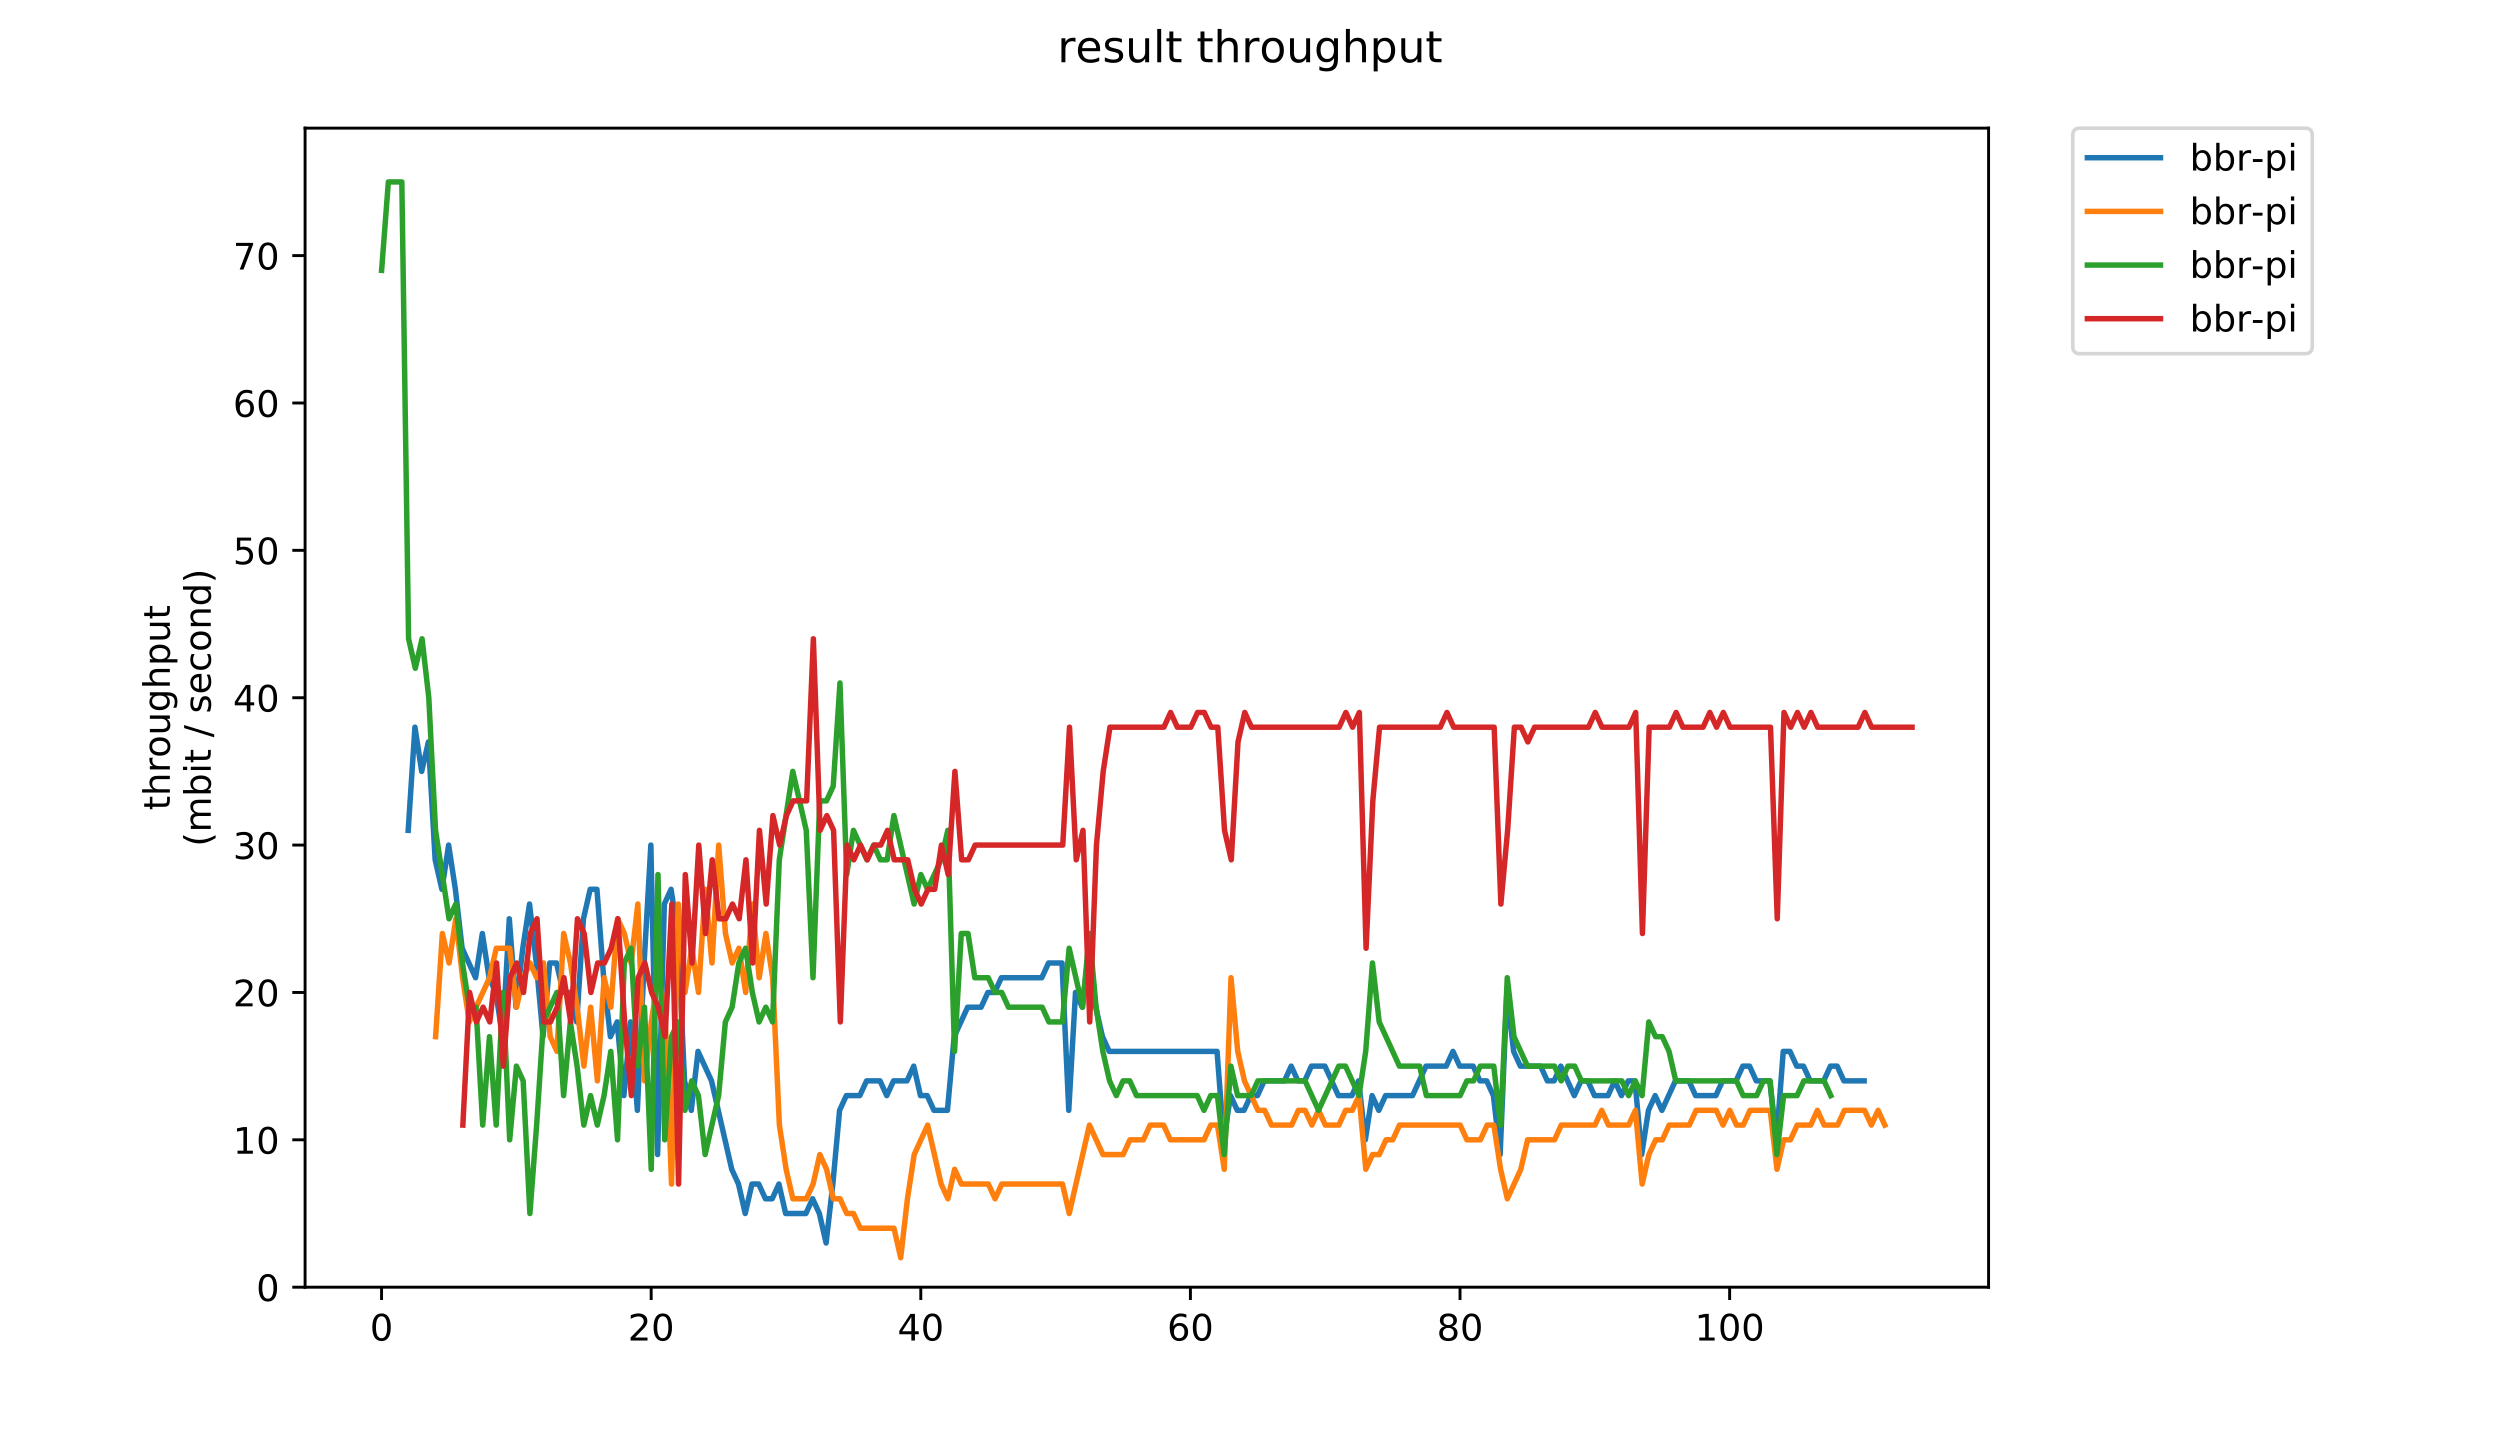 <?xml version="1.0" encoding="utf-8" standalone="no"?>
<!DOCTYPE svg PUBLIC "-//W3C//DTD SVG 1.1//EN"
  "http://www.w3.org/Graphics/SVG/1.1/DTD/svg11.dtd">
<!-- Created with matplotlib (https://matplotlib.org/) -->
<svg height="396pt" version="1.1" viewBox="0 0 684 396" width="684pt" xmlns="http://www.w3.org/2000/svg" xmlns:xlink="http://www.w3.org/1999/xlink">
 <defs>
  <style type="text/css">
*{stroke-linecap:butt;stroke-linejoin:round;}
  </style>
 </defs>
 <g id="figure_1">
  <g id="patch_1">
   <path d="M 0 396 
L 684 396 
L 684 0 
L 0 0 
z
" style="fill:#ffffff;"/>
  </g>
  <g id="axes_1">
   <g id="patch_2">
    <path d="M 83.472 352.174 
L 544.074 352.174 
L 544.074 35.062 
L 83.472 35.062 
z
" style="fill:#ffffff;"/>
   </g>
   <g id="matplotlib.axis_1">
    <g id="xtick_1">
     <g id="line2d_1">
      <defs>
       <path d="M 0 0 
L 0 3.5 
" id="mf665cafd4b" style="stroke:#000000;stroke-width:0.8;"/>
      </defs>
      <g>
       <use style="stroke:#000000;stroke-width:0.8;" x="104.394" xlink:href="#mf665cafd4b" y="352.174"/>
      </g>
     </g>
     <g id="text_1">
      <!-- 0 -->
      <defs>
       <path d="M 31.781 66.406 
Q 24.172 66.406 20.328 58.906 
Q 16.5 51.422 16.5 36.375 
Q 16.5 21.391 20.328 13.891 
Q 24.172 6.391 31.781 6.391 
Q 39.453 6.391 43.281 13.891 
Q 47.125 21.391 47.125 36.375 
Q 47.125 51.422 43.281 58.906 
Q 39.453 66.406 31.781 66.406 
z
M 31.781 74.219 
Q 44.047 74.219 50.516 64.516 
Q 56.984 54.828 56.984 36.375 
Q 56.984 17.969 50.516 8.266 
Q 44.047 -1.422 31.781 -1.422 
Q 19.531 -1.422 13.062 8.266 
Q 6.594 17.969 6.594 36.375 
Q 6.594 54.828 13.062 64.516 
Q 19.531 74.219 31.781 74.219 
z
" id="DejaVuSans-48"/>
      </defs>
      <g transform="translate(101.213 366.773)scale(0.1 -0.1)">
       <use xlink:href="#DejaVuSans-48"/>
      </g>
     </g>
    </g>
    <g id="xtick_2">
     <g id="line2d_2">
      <g>
       <use style="stroke:#000000;stroke-width:0.8;" x="178.161" xlink:href="#mf665cafd4b" y="352.174"/>
      </g>
     </g>
     <g id="text_2">
      <!-- 20 -->
      <defs>
       <path d="M 19.188 8.297 
L 53.609 8.297 
L 53.609 0 
L 7.328 0 
L 7.328 8.297 
Q 12.938 14.109 22.625 23.891 
Q 32.328 33.688 34.812 36.531 
Q 39.547 41.844 41.422 45.531 
Q 43.312 49.219 43.312 52.781 
Q 43.312 58.594 39.234 62.25 
Q 35.156 65.922 28.609 65.922 
Q 23.969 65.922 18.812 64.312 
Q 13.672 62.703 7.812 59.422 
L 7.812 69.391 
Q 13.766 71.781 18.938 73 
Q 24.125 74.219 28.422 74.219 
Q 39.75 74.219 46.484 68.547 
Q 53.219 62.891 53.219 53.422 
Q 53.219 48.922 51.531 44.891 
Q 49.859 40.875 45.406 35.406 
Q 44.188 33.984 37.641 27.219 
Q 31.109 20.453 19.188 8.297 
z
" id="DejaVuSans-50"/>
      </defs>
      <g transform="translate(171.799 366.773)scale(0.1 -0.1)">
       <use xlink:href="#DejaVuSans-50"/>
       <use x="63.623" xlink:href="#DejaVuSans-48"/>
      </g>
     </g>
    </g>
    <g id="xtick_3">
     <g id="line2d_3">
      <g>
       <use style="stroke:#000000;stroke-width:0.8;" x="251.929" xlink:href="#mf665cafd4b" y="352.174"/>
      </g>
     </g>
     <g id="text_3">
      <!-- 40 -->
      <defs>
       <path d="M 37.797 64.312 
L 12.891 25.391 
L 37.797 25.391 
z
M 35.203 72.906 
L 47.609 72.906 
L 47.609 25.391 
L 58.016 25.391 
L 58.016 17.188 
L 47.609 17.188 
L 47.609 0 
L 37.797 0 
L 37.797 17.188 
L 4.891 17.188 
L 4.891 26.703 
z
" id="DejaVuSans-52"/>
      </defs>
      <g transform="translate(245.566 366.773)scale(0.1 -0.1)">
       <use xlink:href="#DejaVuSans-52"/>
       <use x="63.623" xlink:href="#DejaVuSans-48"/>
      </g>
     </g>
    </g>
    <g id="xtick_4">
     <g id="line2d_4">
      <g>
       <use style="stroke:#000000;stroke-width:0.8;" x="325.696" xlink:href="#mf665cafd4b" y="352.174"/>
      </g>
     </g>
     <g id="text_4">
      <!-- 60 -->
      <defs>
       <path d="M 33.016 40.375 
Q 26.375 40.375 22.484 35.828 
Q 18.609 31.297 18.609 23.391 
Q 18.609 15.531 22.484 10.953 
Q 26.375 6.391 33.016 6.391 
Q 39.656 6.391 43.531 10.953 
Q 47.406 15.531 47.406 23.391 
Q 47.406 31.297 43.531 35.828 
Q 39.656 40.375 33.016 40.375 
z
M 52.594 71.297 
L 52.594 62.312 
Q 48.875 64.062 45.094 64.984 
Q 41.312 65.922 37.594 65.922 
Q 27.828 65.922 22.672 59.328 
Q 17.531 52.734 16.797 39.406 
Q 19.672 43.656 24.016 45.922 
Q 28.375 48.188 33.594 48.188 
Q 44.578 48.188 50.953 41.516 
Q 57.328 34.859 57.328 23.391 
Q 57.328 12.156 50.688 5.359 
Q 44.047 -1.422 33.016 -1.422 
Q 20.359 -1.422 13.672 8.266 
Q 6.984 17.969 6.984 36.375 
Q 6.984 53.656 15.188 63.938 
Q 23.391 74.219 37.203 74.219 
Q 40.922 74.219 44.703 73.484 
Q 48.484 72.75 52.594 71.297 
z
" id="DejaVuSans-54"/>
      </defs>
      <g transform="translate(319.333 366.773)scale(0.1 -0.1)">
       <use xlink:href="#DejaVuSans-54"/>
       <use x="63.623" xlink:href="#DejaVuSans-48"/>
      </g>
     </g>
    </g>
    <g id="xtick_5">
     <g id="line2d_5">
      <g>
       <use style="stroke:#000000;stroke-width:0.8;" x="399.463" xlink:href="#mf665cafd4b" y="352.174"/>
      </g>
     </g>
     <g id="text_5">
      <!-- 80 -->
      <defs>
       <path d="M 31.781 34.625 
Q 24.75 34.625 20.719 30.859 
Q 16.703 27.094 16.703 20.516 
Q 16.703 13.922 20.719 10.156 
Q 24.75 6.391 31.781 6.391 
Q 38.812 6.391 42.859 10.172 
Q 46.922 13.969 46.922 20.516 
Q 46.922 27.094 42.891 30.859 
Q 38.875 34.625 31.781 34.625 
z
M 21.922 38.812 
Q 15.578 40.375 12.031 44.719 
Q 8.5 49.078 8.5 55.328 
Q 8.5 64.062 14.719 69.141 
Q 20.953 74.219 31.781 74.219 
Q 42.672 74.219 48.875 69.141 
Q 55.078 64.062 55.078 55.328 
Q 55.078 49.078 51.531 44.719 
Q 48 40.375 41.703 38.812 
Q 48.828 37.156 52.797 32.312 
Q 56.781 27.484 56.781 20.516 
Q 56.781 9.906 50.312 4.234 
Q 43.844 -1.422 31.781 -1.422 
Q 19.734 -1.422 13.25 4.234 
Q 6.781 9.906 6.781 20.516 
Q 6.781 27.484 10.781 32.312 
Q 14.797 37.156 21.922 38.812 
z
M 18.312 54.391 
Q 18.312 48.734 21.844 45.562 
Q 25.391 42.391 31.781 42.391 
Q 38.141 42.391 41.719 45.562 
Q 45.312 48.734 45.312 54.391 
Q 45.312 60.062 41.719 63.234 
Q 38.141 66.406 31.781 66.406 
Q 25.391 66.406 21.844 63.234 
Q 18.312 60.062 18.312 54.391 
z
" id="DejaVuSans-56"/>
      </defs>
      <g transform="translate(393.1 366.773)scale(0.1 -0.1)">
       <use xlink:href="#DejaVuSans-56"/>
       <use x="63.623" xlink:href="#DejaVuSans-48"/>
      </g>
     </g>
    </g>
    <g id="xtick_6">
     <g id="line2d_6">
      <g>
       <use style="stroke:#000000;stroke-width:0.8;" x="473.23" xlink:href="#mf665cafd4b" y="352.174"/>
      </g>
     </g>
     <g id="text_6">
      <!-- 100 -->
      <defs>
       <path d="M 12.406 8.297 
L 28.516 8.297 
L 28.516 63.922 
L 10.984 60.406 
L 10.984 69.391 
L 28.422 72.906 
L 38.281 72.906 
L 38.281 8.297 
L 54.391 8.297 
L 54.391 0 
L 12.406 0 
z
" id="DejaVuSans-49"/>
      </defs>
      <g transform="translate(463.686 366.773)scale(0.1 -0.1)">
       <use xlink:href="#DejaVuSans-49"/>
       <use x="63.623" xlink:href="#DejaVuSans-48"/>
       <use x="127.246" xlink:href="#DejaVuSans-48"/>
      </g>
     </g>
    </g>
   </g>
   <g id="matplotlib.axis_2">
    <g id="ytick_1">
     <g id="line2d_7">
      <defs>
       <path d="M 0 0 
L -3.5 0 
" id="m6e20f1d5a4" style="stroke:#000000;stroke-width:0.8;"/>
      </defs>
      <g>
       <use style="stroke:#000000;stroke-width:0.8;" x="83.472" xlink:href="#m6e20f1d5a4" y="352.174"/>
      </g>
     </g>
     <g id="text_7">
      <!-- 0 -->
      <g transform="translate(70.11 355.973)scale(0.1 -0.1)">
       <use xlink:href="#DejaVuSans-48"/>
      </g>
     </g>
    </g>
    <g id="ytick_2">
     <g id="line2d_8">
      <g>
       <use style="stroke:#000000;stroke-width:0.8;" x="83.472" xlink:href="#m6e20f1d5a4" y="311.855"/>
      </g>
     </g>
     <g id="text_8">
      <!-- 10 -->
      <g transform="translate(63.747 315.654)scale(0.1 -0.1)">
       <use xlink:href="#DejaVuSans-49"/>
       <use x="63.623" xlink:href="#DejaVuSans-48"/>
      </g>
     </g>
    </g>
    <g id="ytick_3">
     <g id="line2d_9">
      <g>
       <use style="stroke:#000000;stroke-width:0.8;" x="83.472" xlink:href="#m6e20f1d5a4" y="271.535"/>
      </g>
     </g>
     <g id="text_9">
      <!-- 20 -->
      <g transform="translate(63.747 275.335)scale(0.1 -0.1)">
       <use xlink:href="#DejaVuSans-50"/>
       <use x="63.623" xlink:href="#DejaVuSans-48"/>
      </g>
     </g>
    </g>
    <g id="ytick_4">
     <g id="line2d_10">
      <g>
       <use style="stroke:#000000;stroke-width:0.8;" x="83.472" xlink:href="#m6e20f1d5a4" y="231.216"/>
      </g>
     </g>
     <g id="text_10">
      <!-- 30 -->
      <defs>
       <path d="M 40.578 39.312 
Q 47.656 37.797 51.625 33 
Q 55.609 28.219 55.609 21.188 
Q 55.609 10.406 48.188 4.484 
Q 40.766 -1.422 27.094 -1.422 
Q 22.516 -1.422 17.656 -0.516 
Q 12.797 0.391 7.625 2.203 
L 7.625 11.719 
Q 11.719 9.328 16.594 8.109 
Q 21.484 6.891 26.812 6.891 
Q 36.078 6.891 40.938 10.547 
Q 45.797 14.203 45.797 21.188 
Q 45.797 27.641 41.281 31.266 
Q 36.766 34.906 28.719 34.906 
L 20.219 34.906 
L 20.219 43.016 
L 29.109 43.016 
Q 36.375 43.016 40.234 45.922 
Q 44.094 48.828 44.094 54.297 
Q 44.094 59.906 40.109 62.906 
Q 36.141 65.922 28.719 65.922 
Q 24.656 65.922 20.016 65.031 
Q 15.375 64.156 9.812 62.312 
L 9.812 71.094 
Q 15.438 72.656 20.344 73.438 
Q 25.25 74.219 29.594 74.219 
Q 40.828 74.219 47.359 69.109 
Q 53.906 64.016 53.906 55.328 
Q 53.906 49.266 50.438 45.094 
Q 46.969 40.922 40.578 39.312 
z
" id="DejaVuSans-51"/>
      </defs>
      <g transform="translate(63.747 235.015)scale(0.1 -0.1)">
       <use xlink:href="#DejaVuSans-51"/>
       <use x="63.623" xlink:href="#DejaVuSans-48"/>
      </g>
     </g>
    </g>
    <g id="ytick_5">
     <g id="line2d_11">
      <g>
       <use style="stroke:#000000;stroke-width:0.8;" x="83.472" xlink:href="#m6e20f1d5a4" y="190.897"/>
      </g>
     </g>
     <g id="text_11">
      <!-- 40 -->
      <g transform="translate(63.747 194.696)scale(0.1 -0.1)">
       <use xlink:href="#DejaVuSans-52"/>
       <use x="63.623" xlink:href="#DejaVuSans-48"/>
      </g>
     </g>
    </g>
    <g id="ytick_6">
     <g id="line2d_12">
      <g>
       <use style="stroke:#000000;stroke-width:0.8;" x="83.472" xlink:href="#m6e20f1d5a4" y="150.577"/>
      </g>
     </g>
     <g id="text_12">
      <!-- 50 -->
      <defs>
       <path d="M 10.797 72.906 
L 49.516 72.906 
L 49.516 64.594 
L 19.828 64.594 
L 19.828 46.734 
Q 21.969 47.469 24.109 47.828 
Q 26.266 48.188 28.422 48.188 
Q 40.625 48.188 47.75 41.5 
Q 54.891 34.812 54.891 23.391 
Q 54.891 11.625 47.562 5.094 
Q 40.234 -1.422 26.906 -1.422 
Q 22.312 -1.422 17.547 -0.641 
Q 12.797 0.141 7.719 1.703 
L 7.719 11.625 
Q 12.109 9.234 16.797 8.062 
Q 21.484 6.891 26.703 6.891 
Q 35.156 6.891 40.078 11.328 
Q 45.016 15.766 45.016 23.391 
Q 45.016 31 40.078 35.438 
Q 35.156 39.891 26.703 39.891 
Q 22.75 39.891 18.812 39.016 
Q 14.891 38.141 10.797 36.281 
z
" id="DejaVuSans-53"/>
      </defs>
      <g transform="translate(63.747 154.377)scale(0.1 -0.1)">
       <use xlink:href="#DejaVuSans-53"/>
       <use x="63.623" xlink:href="#DejaVuSans-48"/>
      </g>
     </g>
    </g>
    <g id="ytick_7">
     <g id="line2d_13">
      <g>
       <use style="stroke:#000000;stroke-width:0.8;" x="83.472" xlink:href="#m6e20f1d5a4" y="110.258"/>
      </g>
     </g>
     <g id="text_13">
      <!-- 60 -->
      <g transform="translate(63.747 114.057)scale(0.1 -0.1)">
       <use xlink:href="#DejaVuSans-54"/>
       <use x="63.623" xlink:href="#DejaVuSans-48"/>
      </g>
     </g>
    </g>
    <g id="ytick_8">
     <g id="line2d_14">
      <g>
       <use style="stroke:#000000;stroke-width:0.8;" x="83.472" xlink:href="#m6e20f1d5a4" y="69.939"/>
      </g>
     </g>
     <g id="text_14">
      <!-- 70 -->
      <defs>
       <path d="M 8.203 72.906 
L 55.078 72.906 
L 55.078 68.703 
L 28.609 0 
L 18.312 0 
L 43.219 64.594 
L 8.203 64.594 
z
" id="DejaVuSans-55"/>
      </defs>
      <g transform="translate(63.747 73.738)scale(0.1 -0.1)">
       <use xlink:href="#DejaVuSans-55"/>
       <use x="63.623" xlink:href="#DejaVuSans-48"/>
      </g>
     </g>
    </g>
    <g id="text_15">
     <!-- throughput -->
     <defs>
      <path d="M 18.312 70.219 
L 18.312 54.688 
L 36.812 54.688 
L 36.812 47.703 
L 18.312 47.703 
L 18.312 18.016 
Q 18.312 11.328 20.141 9.422 
Q 21.969 7.516 27.594 7.516 
L 36.812 7.516 
L 36.812 0 
L 27.594 0 
Q 17.188 0 13.234 3.875 
Q 9.281 7.766 9.281 18.016 
L 9.281 47.703 
L 2.688 47.703 
L 2.688 54.688 
L 9.281 54.688 
L 9.281 70.219 
z
" id="DejaVuSans-116"/>
      <path d="M 54.891 33.016 
L 54.891 0 
L 45.906 0 
L 45.906 32.719 
Q 45.906 40.484 42.875 44.328 
Q 39.844 48.188 33.797 48.188 
Q 26.516 48.188 22.312 43.547 
Q 18.109 38.922 18.109 30.906 
L 18.109 0 
L 9.078 0 
L 9.078 75.984 
L 18.109 75.984 
L 18.109 46.188 
Q 21.344 51.125 25.703 53.562 
Q 30.078 56 35.797 56 
Q 45.219 56 50.047 50.172 
Q 54.891 44.344 54.891 33.016 
z
" id="DejaVuSans-104"/>
      <path d="M 41.109 46.297 
Q 39.594 47.172 37.812 47.578 
Q 36.031 48 33.891 48 
Q 26.266 48 22.188 43.047 
Q 18.109 38.094 18.109 28.812 
L 18.109 0 
L 9.078 0 
L 9.078 54.688 
L 18.109 54.688 
L 18.109 46.188 
Q 20.953 51.172 25.484 53.578 
Q 30.031 56 36.531 56 
Q 37.453 56 38.578 55.875 
Q 39.703 55.766 41.062 55.516 
z
" id="DejaVuSans-114"/>
      <path d="M 30.609 48.391 
Q 23.391 48.391 19.188 42.75 
Q 14.984 37.109 14.984 27.297 
Q 14.984 17.484 19.156 11.844 
Q 23.344 6.203 30.609 6.203 
Q 37.797 6.203 41.984 11.859 
Q 46.188 17.531 46.188 27.297 
Q 46.188 37.016 41.984 42.703 
Q 37.797 48.391 30.609 48.391 
z
M 30.609 56 
Q 42.328 56 49.016 48.375 
Q 55.719 40.766 55.719 27.297 
Q 55.719 13.875 49.016 6.219 
Q 42.328 -1.422 30.609 -1.422 
Q 18.844 -1.422 12.172 6.219 
Q 5.516 13.875 5.516 27.297 
Q 5.516 40.766 12.172 48.375 
Q 18.844 56 30.609 56 
z
" id="DejaVuSans-111"/>
      <path d="M 8.5 21.578 
L 8.5 54.688 
L 17.484 54.688 
L 17.484 21.922 
Q 17.484 14.156 20.5 10.266 
Q 23.531 6.391 29.594 6.391 
Q 36.859 6.391 41.078 11.031 
Q 45.312 15.672 45.312 23.688 
L 45.312 54.688 
L 54.297 54.688 
L 54.297 0 
L 45.312 0 
L 45.312 8.406 
Q 42.047 3.422 37.719 1 
Q 33.406 -1.422 27.688 -1.422 
Q 18.266 -1.422 13.375 4.438 
Q 8.5 10.297 8.5 21.578 
z
M 31.109 56 
z
" id="DejaVuSans-117"/>
      <path d="M 45.406 27.984 
Q 45.406 37.75 41.375 43.109 
Q 37.359 48.484 30.078 48.484 
Q 22.859 48.484 18.828 43.109 
Q 14.797 37.75 14.797 27.984 
Q 14.797 18.266 18.828 12.891 
Q 22.859 7.516 30.078 7.516 
Q 37.359 7.516 41.375 12.891 
Q 45.406 18.266 45.406 27.984 
z
M 54.391 6.781 
Q 54.391 -7.172 48.188 -13.984 
Q 42 -20.797 29.203 -20.797 
Q 24.469 -20.797 20.266 -20.094 
Q 16.062 -19.391 12.109 -17.922 
L 12.109 -9.188 
Q 16.062 -11.328 19.922 -12.344 
Q 23.781 -13.375 27.781 -13.375 
Q 36.625 -13.375 41.016 -8.766 
Q 45.406 -4.156 45.406 5.172 
L 45.406 9.625 
Q 42.625 4.781 38.281 2.391 
Q 33.938 0 27.875 0 
Q 17.828 0 11.672 7.656 
Q 5.516 15.328 5.516 27.984 
Q 5.516 40.672 11.672 48.328 
Q 17.828 56 27.875 56 
Q 33.938 56 38.281 53.609 
Q 42.625 51.219 45.406 46.391 
L 45.406 54.688 
L 54.391 54.688 
z
" id="DejaVuSans-103"/>
      <path d="M 18.109 8.203 
L 18.109 -20.797 
L 9.078 -20.797 
L 9.078 54.688 
L 18.109 54.688 
L 18.109 46.391 
Q 20.953 51.266 25.266 53.625 
Q 29.594 56 35.594 56 
Q 45.562 56 51.781 48.094 
Q 58.016 40.188 58.016 27.297 
Q 58.016 14.406 51.781 6.484 
Q 45.562 -1.422 35.594 -1.422 
Q 29.594 -1.422 25.266 0.953 
Q 20.953 3.328 18.109 8.203 
z
M 48.688 27.297 
Q 48.688 37.203 44.609 42.844 
Q 40.531 48.484 33.406 48.484 
Q 26.266 48.484 22.188 42.844 
Q 18.109 37.203 18.109 27.297 
Q 18.109 17.391 22.188 11.75 
Q 26.266 6.109 33.406 6.109 
Q 40.531 6.109 44.609 11.75 
Q 48.688 17.391 48.688 27.297 
z
" id="DejaVuSans-112"/>
     </defs>
     <g transform="translate(46.47 221.675)rotate(-90)scale(0.1 -0.1)">
      <use xlink:href="#DejaVuSans-116"/>
      <use x="39.209" xlink:href="#DejaVuSans-104"/>
      <use x="102.588" xlink:href="#DejaVuSans-114"/>
      <use x="143.67" xlink:href="#DejaVuSans-111"/>
      <use x="204.852" xlink:href="#DejaVuSans-117"/>
      <use x="268.23" xlink:href="#DejaVuSans-103"/>
      <use x="331.707" xlink:href="#DejaVuSans-104"/>
      <use x="395.086" xlink:href="#DejaVuSans-112"/>
      <use x="458.562" xlink:href="#DejaVuSans-117"/>
      <use x="521.941" xlink:href="#DejaVuSans-116"/>
     </g>
     <!-- (mbit / second) -->
     <defs>
      <path d="M 31 75.875 
Q 24.469 64.656 21.281 53.656 
Q 18.109 42.672 18.109 31.391 
Q 18.109 20.125 21.312 9.062 
Q 24.516 -2 31 -13.188 
L 23.188 -13.188 
Q 15.875 -1.703 12.234 9.375 
Q 8.594 20.453 8.594 31.391 
Q 8.594 42.281 12.203 53.312 
Q 15.828 64.359 23.188 75.875 
z
" id="DejaVuSans-40"/>
      <path d="M 52 44.188 
Q 55.375 50.25 60.062 53.125 
Q 64.75 56 71.094 56 
Q 79.641 56 84.281 50.016 
Q 88.922 44.047 88.922 33.016 
L 88.922 0 
L 79.891 0 
L 79.891 32.719 
Q 79.891 40.578 77.094 44.375 
Q 74.312 48.188 68.609 48.188 
Q 61.625 48.188 57.562 43.547 
Q 53.516 38.922 53.516 30.906 
L 53.516 0 
L 44.484 0 
L 44.484 32.719 
Q 44.484 40.625 41.703 44.406 
Q 38.922 48.188 33.109 48.188 
Q 26.219 48.188 22.156 43.531 
Q 18.109 38.875 18.109 30.906 
L 18.109 0 
L 9.078 0 
L 9.078 54.688 
L 18.109 54.688 
L 18.109 46.188 
Q 21.188 51.219 25.484 53.609 
Q 29.781 56 35.688 56 
Q 41.656 56 45.828 52.969 
Q 50 49.953 52 44.188 
z
" id="DejaVuSans-109"/>
      <path d="M 48.688 27.297 
Q 48.688 37.203 44.609 42.844 
Q 40.531 48.484 33.406 48.484 
Q 26.266 48.484 22.188 42.844 
Q 18.109 37.203 18.109 27.297 
Q 18.109 17.391 22.188 11.75 
Q 26.266 6.109 33.406 6.109 
Q 40.531 6.109 44.609 11.75 
Q 48.688 17.391 48.688 27.297 
z
M 18.109 46.391 
Q 20.953 51.266 25.266 53.625 
Q 29.594 56 35.594 56 
Q 45.562 56 51.781 48.094 
Q 58.016 40.188 58.016 27.297 
Q 58.016 14.406 51.781 6.484 
Q 45.562 -1.422 35.594 -1.422 
Q 29.594 -1.422 25.266 0.953 
Q 20.953 3.328 18.109 8.203 
L 18.109 0 
L 9.078 0 
L 9.078 75.984 
L 18.109 75.984 
z
" id="DejaVuSans-98"/>
      <path d="M 9.422 54.688 
L 18.406 54.688 
L 18.406 0 
L 9.422 0 
z
M 9.422 75.984 
L 18.406 75.984 
L 18.406 64.594 
L 9.422 64.594 
z
" id="DejaVuSans-105"/>
      <path id="DejaVuSans-32"/>
      <path d="M 25.391 72.906 
L 33.688 72.906 
L 8.297 -9.281 
L 0 -9.281 
z
" id="DejaVuSans-47"/>
      <path d="M 44.281 53.078 
L 44.281 44.578 
Q 40.484 46.531 36.375 47.5 
Q 32.281 48.484 27.875 48.484 
Q 21.188 48.484 17.844 46.438 
Q 14.5 44.391 14.5 40.281 
Q 14.5 37.156 16.891 35.375 
Q 19.281 33.594 26.516 31.984 
L 29.594 31.297 
Q 39.156 29.25 43.188 25.516 
Q 47.219 21.781 47.219 15.094 
Q 47.219 7.469 41.188 3.016 
Q 35.156 -1.422 24.609 -1.422 
Q 20.219 -1.422 15.453 -0.562 
Q 10.688 0.297 5.422 2 
L 5.422 11.281 
Q 10.406 8.688 15.234 7.391 
Q 20.062 6.109 24.812 6.109 
Q 31.156 6.109 34.562 8.281 
Q 37.984 10.453 37.984 14.406 
Q 37.984 18.062 35.516 20.016 
Q 33.062 21.969 24.703 23.781 
L 21.578 24.516 
Q 13.234 26.266 9.516 29.906 
Q 5.812 33.547 5.812 39.891 
Q 5.812 47.609 11.281 51.797 
Q 16.75 56 26.812 56 
Q 31.781 56 36.172 55.266 
Q 40.578 54.547 44.281 53.078 
z
" id="DejaVuSans-115"/>
      <path d="M 56.203 29.594 
L 56.203 25.203 
L 14.891 25.203 
Q 15.484 15.922 20.484 11.062 
Q 25.484 6.203 34.422 6.203 
Q 39.594 6.203 44.453 7.469 
Q 49.312 8.734 54.109 11.281 
L 54.109 2.781 
Q 49.266 0.734 44.188 -0.344 
Q 39.109 -1.422 33.891 -1.422 
Q 20.797 -1.422 13.156 6.188 
Q 5.516 13.812 5.516 26.812 
Q 5.516 40.234 12.766 48.109 
Q 20.016 56 32.328 56 
Q 43.359 56 49.781 48.891 
Q 56.203 41.797 56.203 29.594 
z
M 47.219 32.234 
Q 47.125 39.594 43.094 43.984 
Q 39.062 48.391 32.422 48.391 
Q 24.906 48.391 20.391 44.141 
Q 15.875 39.891 15.188 32.172 
z
" id="DejaVuSans-101"/>
      <path d="M 48.781 52.594 
L 48.781 44.188 
Q 44.969 46.297 41.141 47.344 
Q 37.312 48.391 33.406 48.391 
Q 24.656 48.391 19.812 42.844 
Q 14.984 37.312 14.984 27.297 
Q 14.984 17.281 19.812 11.734 
Q 24.656 6.203 33.406 6.203 
Q 37.312 6.203 41.141 7.25 
Q 44.969 8.297 48.781 10.406 
L 48.781 2.094 
Q 45.016 0.344 40.984 -0.531 
Q 36.969 -1.422 32.422 -1.422 
Q 20.062 -1.422 12.781 6.344 
Q 5.516 14.109 5.516 27.297 
Q 5.516 40.672 12.859 48.328 
Q 20.219 56 33.016 56 
Q 37.156 56 41.109 55.141 
Q 45.062 54.297 48.781 52.594 
z
" id="DejaVuSans-99"/>
      <path d="M 54.891 33.016 
L 54.891 0 
L 45.906 0 
L 45.906 32.719 
Q 45.906 40.484 42.875 44.328 
Q 39.844 48.188 33.797 48.188 
Q 26.516 48.188 22.312 43.547 
Q 18.109 38.922 18.109 30.906 
L 18.109 0 
L 9.078 0 
L 9.078 54.688 
L 18.109 54.688 
L 18.109 46.188 
Q 21.344 51.125 25.703 53.562 
Q 30.078 56 35.797 56 
Q 45.219 56 50.047 50.172 
Q 54.891 44.344 54.891 33.016 
z
" id="DejaVuSans-110"/>
      <path d="M 45.406 46.391 
L 45.406 75.984 
L 54.391 75.984 
L 54.391 0 
L 45.406 0 
L 45.406 8.203 
Q 42.578 3.328 38.25 0.953 
Q 33.938 -1.422 27.875 -1.422 
Q 17.969 -1.422 11.734 6.484 
Q 5.516 14.406 5.516 27.297 
Q 5.516 40.188 11.734 48.094 
Q 17.969 56 27.875 56 
Q 33.938 56 38.25 53.625 
Q 42.578 51.266 45.406 46.391 
z
M 14.797 27.297 
Q 14.797 17.391 18.875 11.75 
Q 22.953 6.109 30.078 6.109 
Q 37.203 6.109 41.297 11.75 
Q 45.406 17.391 45.406 27.297 
Q 45.406 37.203 41.297 42.844 
Q 37.203 48.484 30.078 48.484 
Q 22.953 48.484 18.875 42.844 
Q 14.797 37.203 14.797 27.297 
z
" id="DejaVuSans-100"/>
      <path d="M 8.016 75.875 
L 15.828 75.875 
Q 23.141 64.359 26.781 53.312 
Q 30.422 42.281 30.422 31.391 
Q 30.422 20.453 26.781 9.375 
Q 23.141 -1.703 15.828 -13.188 
L 8.016 -13.188 
Q 14.5 -2 17.703 9.062 
Q 20.906 20.125 20.906 31.391 
Q 20.906 42.672 17.703 53.656 
Q 14.5 64.656 8.016 75.875 
z
" id="DejaVuSans-41"/>
     </defs>
     <g transform="translate(57.668 231.609)rotate(-90)scale(0.1 -0.1)">
      <use xlink:href="#DejaVuSans-40"/>
      <use x="39.014" xlink:href="#DejaVuSans-109"/>
      <use x="136.426" xlink:href="#DejaVuSans-98"/>
      <use x="199.902" xlink:href="#DejaVuSans-105"/>
      <use x="227.686" xlink:href="#DejaVuSans-116"/>
      <use x="266.895" xlink:href="#DejaVuSans-32"/>
      <use x="298.682" xlink:href="#DejaVuSans-47"/>
      <use x="332.373" xlink:href="#DejaVuSans-32"/>
      <use x="364.16" xlink:href="#DejaVuSans-115"/>
      <use x="416.26" xlink:href="#DejaVuSans-101"/>
      <use x="477.783" xlink:href="#DejaVuSans-99"/>
      <use x="532.764" xlink:href="#DejaVuSans-111"/>
      <use x="593.945" xlink:href="#DejaVuSans-110"/>
      <use x="657.324" xlink:href="#DejaVuSans-100"/>
      <use x="720.801" xlink:href="#DejaVuSans-41"/>
     </g>
    </g>
   </g>
   <g id="line2d_15">
    <path clip-path="url(#pa22446617f)" d="M 111.682 227.184 
L 113.526 198.961 
L 115.371 211.056 
L 117.215 202.993 
L 119.059 235.248 
L 120.903 243.312 
L 122.747 231.216 
L 124.591 243.312 
L 126.436 259.44 
L 130.124 267.504 
L 131.968 255.408 
L 133.812 267.504 
L 135.657 271.535 
L 137.501 283.631 
L 139.345 251.376 
L 141.189 275.567 
L 143.033 259.44 
L 144.877 247.344 
L 146.722 263.472 
L 148.566 283.631 
L 150.41 263.472 
L 152.254 263.472 
L 154.098 271.535 
L 155.943 271.535 
L 157.787 279.599 
L 159.631 251.376 
L 161.475 243.312 
L 163.319 243.312 
L 165.163 267.504 
L 167.008 283.631 
L 168.852 279.599 
L 170.696 299.759 
L 172.54 279.599 
L 174.384 303.791 
L 176.229 263.472 
L 178.073 231.216 
L 179.917 315.887 
L 181.761 247.344 
L 183.605 243.312 
L 185.449 255.408 
L 187.294 295.727 
L 189.138 303.791 
L 190.982 287.663 
L 194.67 295.727 
L 200.203 319.919 
L 202.047 323.951 
L 203.891 332.014 
L 205.735 323.951 
L 207.58 323.951 
L 209.424 327.983 
L 211.268 327.983 
L 213.112 323.951 
L 214.956 332.014 
L 220.489 332.014 
L 222.333 327.983 
L 224.177 332.014 
L 226.021 340.078 
L 227.866 323.951 
L 229.71 303.791 
L 231.554 299.759 
L 235.242 299.759 
L 237.087 295.727 
L 240.775 295.727 
L 242.619 299.759 
L 244.463 295.727 
L 248.152 295.727 
L 249.996 291.695 
L 251.84 299.759 
L 253.684 299.759 
L 255.528 303.791 
L 259.217 303.791 
L 261.061 283.631 
L 264.749 275.567 
L 268.438 275.567 
L 270.282 271.535 
L 272.126 271.535 
L 273.97 267.504 
L 285.035 267.504 
L 286.879 263.472 
L 290.568 263.472 
L 292.412 303.791 
L 294.256 271.535 
L 296.1 275.567 
L 297.945 259.44 
L 299.789 275.567 
L 301.633 283.631 
L 303.477 287.663 
L 332.984 287.663 
L 334.828 311.855 
L 336.672 299.759 
L 338.517 303.791 
L 340.361 303.791 
L 342.205 299.759 
L 344.049 299.759 
L 345.893 295.727 
L 351.426 295.727 
L 353.27 291.695 
L 355.114 295.727 
L 356.958 295.727 
L 358.802 291.695 
L 362.491 291.695 
L 366.179 299.759 
L 369.868 299.759 
L 371.712 295.727 
L 373.556 311.855 
L 375.4 299.759 
L 377.244 303.791 
L 379.088 299.759 
L 386.465 299.759 
L 390.154 291.695 
L 395.686 291.695 
L 397.53 287.663 
L 399.374 291.695 
L 403.063 291.695 
L 404.907 295.727 
L 406.751 295.727 
L 408.595 299.759 
L 410.44 315.887 
L 412.284 271.535 
L 414.128 287.663 
L 415.972 291.695 
L 421.505 291.695 
L 423.349 295.727 
L 425.193 295.727 
L 427.037 291.695 
L 430.726 299.759 
L 432.57 295.727 
L 434.414 295.727 
L 436.258 299.759 
L 439.946 299.759 
L 441.791 295.727 
L 443.635 299.759 
L 445.479 295.727 
L 447.323 295.727 
L 449.167 315.887 
L 451.012 303.791 
L 452.856 299.759 
L 454.7 303.791 
L 458.388 295.727 
L 462.077 295.727 
L 463.921 299.759 
L 469.453 299.759 
L 471.298 295.727 
L 474.986 295.727 
L 476.83 291.695 
L 478.674 291.695 
L 480.518 295.727 
L 484.207 295.727 
L 486.051 311.855 
L 487.895 287.663 
L 489.739 287.663 
L 491.584 291.695 
L 493.428 291.695 
L 495.272 295.727 
L 498.96 295.727 
L 500.804 291.695 
L 502.649 291.695 
L 504.493 295.727 
L 510.025 295.727 
L 510.025 295.727 
" style="fill:none;stroke:#1f77b4;stroke-linecap:square;stroke-width:1.5;"/>
   </g>
   <g id="line2d_16">
    <path clip-path="url(#pa22446617f)" d="M 119.184 283.631 
L 121.029 255.408 
L 122.873 263.472 
L 124.717 251.376 
L 126.561 267.504 
L 128.405 279.599 
L 133.938 267.504 
L 135.782 259.44 
L 139.47 259.44 
L 141.315 275.567 
L 143.159 267.504 
L 145.003 263.472 
L 146.847 267.504 
L 148.691 263.472 
L 150.535 283.631 
L 152.38 287.663 
L 154.224 255.408 
L 156.068 263.472 
L 157.912 275.567 
L 159.756 291.695 
L 161.601 275.567 
L 163.445 295.727 
L 165.289 267.504 
L 167.133 275.567 
L 168.977 251.376 
L 170.821 255.408 
L 172.666 263.472 
L 174.51 247.344 
L 176.354 295.727 
L 178.198 279.599 
L 180.042 267.504 
L 181.887 275.567 
L 183.731 323.951 
L 185.575 247.344 
L 187.419 271.535 
L 189.263 259.44 
L 191.107 271.535 
L 192.952 243.312 
L 194.796 263.472 
L 196.64 231.216 
L 198.484 255.408 
L 200.328 263.472 
L 202.173 259.44 
L 204.017 271.535 
L 205.861 247.344 
L 207.705 267.504 
L 209.549 255.408 
L 211.393 267.504 
L 213.238 307.823 
L 215.082 319.919 
L 216.926 327.983 
L 220.614 327.983 
L 222.458 323.951 
L 224.303 315.887 
L 226.147 319.919 
L 227.991 327.983 
L 229.835 327.983 
L 231.679 332.014 
L 233.524 332.014 
L 235.368 336.046 
L 244.589 336.046 
L 246.433 344.11 
L 248.277 327.983 
L 250.121 315.887 
L 253.81 307.823 
L 257.498 323.951 
L 259.342 327.983 
L 261.186 319.919 
L 263.03 323.951 
L 270.407 323.951 
L 272.251 327.983 
L 274.096 323.951 
L 290.693 323.951 
L 292.537 332.014 
L 298.07 307.823 
L 301.758 315.887 
L 307.291 315.887 
L 309.135 311.855 
L 312.823 311.855 
L 314.668 307.823 
L 318.356 307.823 
L 320.2 311.855 
L 329.421 311.855 
L 331.265 307.823 
L 333.109 307.823 
L 334.954 319.919 
L 336.798 267.504 
L 338.642 287.663 
L 340.486 295.727 
L 344.174 303.791 
L 346.019 303.791 
L 347.863 307.823 
L 353.395 307.823 
L 355.24 303.791 
L 357.084 303.791 
L 358.928 307.823 
L 360.772 303.791 
L 362.616 307.823 
L 366.305 307.823 
L 368.149 303.791 
L 369.993 303.791 
L 371.837 299.759 
L 373.681 319.919 
L 375.526 315.887 
L 377.37 315.887 
L 379.214 311.855 
L 381.058 311.855 
L 382.902 307.823 
L 399.5 307.823 
L 401.344 311.855 
L 405.032 311.855 
L 406.877 307.823 
L 408.721 307.823 
L 410.565 319.919 
L 412.409 327.983 
L 416.098 319.919 
L 417.942 311.855 
L 425.318 311.855 
L 427.163 307.823 
L 436.384 307.823 
L 438.228 303.791 
L 440.072 307.823 
L 445.604 307.823 
L 447.449 303.791 
L 449.293 323.951 
L 451.137 315.887 
L 452.981 311.855 
L 454.825 311.855 
L 456.669 307.823 
L 462.202 307.823 
L 464.046 303.791 
L 469.579 303.791 
L 471.423 307.823 
L 473.267 303.791 
L 475.111 307.823 
L 476.955 307.823 
L 478.8 303.791 
L 484.332 303.791 
L 486.176 319.919 
L 488.021 311.855 
L 489.865 311.855 
L 491.709 307.823 
L 495.397 307.823 
L 497.241 303.791 
L 499.086 307.823 
L 502.774 307.823 
L 504.618 303.791 
L 510.151 303.791 
L 511.995 307.823 
L 513.839 303.791 
L 515.683 307.823 
L 515.683 307.823 
" style="fill:none;stroke:#ff7f0e;stroke-linecap:square;stroke-width:1.5;"/>
   </g>
   <g id="line2d_17">
    <path clip-path="url(#pa22446617f)" d="M 104.409 73.971 
L 106.253 49.779 
L 109.941 49.779 
L 111.786 174.769 
L 113.63 182.833 
L 115.474 174.769 
L 117.318 190.897 
L 119.162 227.184 
L 122.851 251.376 
L 124.695 247.344 
L 126.539 263.472 
L 128.383 275.567 
L 130.227 275.567 
L 132.071 307.823 
L 133.916 283.631 
L 135.76 307.823 
L 137.604 271.535 
L 139.448 311.855 
L 141.292 291.695 
L 143.137 295.727 
L 144.981 332.014 
L 146.825 307.823 
L 148.669 279.599 
L 152.357 271.535 
L 154.202 299.759 
L 156.046 279.599 
L 157.89 291.695 
L 159.734 307.823 
L 161.578 299.759 
L 163.423 307.823 
L 165.267 299.759 
L 167.111 287.663 
L 168.955 311.855 
L 170.799 263.472 
L 172.643 259.44 
L 174.488 291.695 
L 176.332 275.567 
L 178.176 319.919 
L 180.02 239.28 
L 181.864 311.855 
L 183.709 283.631 
L 185.553 279.599 
L 187.397 303.791 
L 189.241 295.727 
L 191.085 299.759 
L 192.929 315.887 
L 196.618 299.759 
L 198.462 279.599 
L 200.306 275.567 
L 202.15 263.472 
L 203.995 259.44 
L 205.839 271.535 
L 207.683 279.599 
L 209.527 275.567 
L 211.371 279.599 
L 213.215 235.248 
L 216.904 211.056 
L 220.592 227.184 
L 222.436 267.504 
L 224.281 219.12 
L 226.125 219.12 
L 227.969 215.088 
L 229.813 186.865 
L 231.657 239.28 
L 233.501 227.184 
L 237.19 235.248 
L 239.034 231.216 
L 240.878 235.248 
L 242.722 235.248 
L 244.567 223.152 
L 250.099 247.344 
L 251.943 239.28 
L 253.787 243.312 
L 257.476 235.248 
L 259.32 227.184 
L 261.164 287.663 
L 263.008 255.408 
L 264.853 255.408 
L 266.697 267.504 
L 270.385 267.504 
L 272.229 271.535 
L 274.073 271.535 
L 275.918 275.567 
L 285.139 275.567 
L 286.983 279.599 
L 290.671 279.599 
L 292.515 259.44 
L 296.204 275.567 
L 298.048 255.408 
L 299.892 275.567 
L 301.736 287.663 
L 303.58 295.727 
L 305.425 299.759 
L 307.269 295.727 
L 309.113 295.727 
L 310.957 299.759 
L 327.555 299.759 
L 329.399 303.791 
L 331.243 299.759 
L 333.087 299.759 
L 334.931 315.887 
L 336.776 291.695 
L 338.62 299.759 
L 342.308 299.759 
L 344.152 295.727 
L 357.062 295.727 
L 360.75 303.791 
L 366.282 291.695 
L 368.127 291.695 
L 371.815 299.759 
L 373.659 287.663 
L 375.503 263.472 
L 377.348 279.599 
L 382.88 291.695 
L 388.413 291.695 
L 390.257 299.759 
L 399.478 299.759 
L 401.322 295.727 
L 403.166 295.727 
L 405.01 291.695 
L 408.699 291.695 
L 410.543 307.823 
L 412.387 267.504 
L 414.231 283.631 
L 417.92 291.695 
L 425.296 291.695 
L 427.14 295.727 
L 428.985 291.695 
L 430.829 291.695 
L 432.673 295.727 
L 443.738 295.727 
L 445.582 299.759 
L 447.426 295.727 
L 449.271 299.759 
L 451.115 279.599 
L 452.959 283.631 
L 454.803 283.631 
L 456.647 287.663 
L 458.492 295.727 
L 475.089 295.727 
L 476.933 299.759 
L 480.622 299.759 
L 482.466 295.727 
L 484.31 295.727 
L 486.154 315.887 
L 487.998 299.759 
L 491.687 299.759 
L 493.531 295.727 
L 499.064 295.727 
L 500.908 299.759 
L 500.908 299.759 
" style="fill:none;stroke:#2ca02c;stroke-linecap:square;stroke-width:1.5;"/>
   </g>
   <g id="line2d_18">
    <path clip-path="url(#pa22446617f)" d="M 126.639 307.823 
L 128.483 271.535 
L 130.327 279.599 
L 132.171 275.567 
L 134.015 279.599 
L 135.859 263.472 
L 137.704 291.695 
L 139.548 267.504 
L 141.392 263.472 
L 143.236 271.535 
L 145.08 255.408 
L 146.925 251.376 
L 148.769 279.599 
L 150.613 279.599 
L 152.457 275.567 
L 154.301 267.504 
L 156.145 279.599 
L 157.99 251.376 
L 159.834 255.408 
L 161.678 271.535 
L 163.522 263.472 
L 165.366 263.472 
L 167.211 259.44 
L 169.055 251.376 
L 170.899 279.599 
L 172.743 299.759 
L 174.587 267.504 
L 176.431 263.472 
L 178.276 271.535 
L 180.12 275.567 
L 181.964 283.631 
L 183.808 247.344 
L 185.652 323.951 
L 187.497 239.28 
L 189.341 263.472 
L 191.185 231.216 
L 193.029 255.408 
L 194.873 235.248 
L 196.717 251.376 
L 198.562 251.376 
L 200.406 247.344 
L 202.25 251.376 
L 204.094 235.248 
L 205.938 263.472 
L 207.783 227.184 
L 209.627 247.344 
L 211.471 223.152 
L 213.315 231.216 
L 215.159 223.152 
L 217.003 219.12 
L 220.692 219.12 
L 222.536 174.769 
L 224.38 227.184 
L 226.224 223.152 
L 228.068 227.184 
L 229.913 279.599 
L 231.757 231.216 
L 233.601 235.248 
L 235.445 231.216 
L 237.289 235.248 
L 239.134 231.216 
L 240.978 231.216 
L 242.822 227.184 
L 244.666 235.248 
L 248.354 235.248 
L 250.199 243.312 
L 252.043 247.344 
L 253.887 243.312 
L 255.731 243.312 
L 257.575 231.216 
L 259.42 239.28 
L 261.264 211.056 
L 263.108 235.248 
L 264.952 235.248 
L 266.796 231.216 
L 290.771 231.216 
L 292.615 198.961 
L 294.459 235.248 
L 296.303 227.184 
L 298.147 279.599 
L 299.992 231.216 
L 301.836 211.056 
L 303.68 198.961 
L 318.433 198.961 
L 320.278 194.929 
L 322.122 198.961 
L 325.81 198.961 
L 327.654 194.929 
L 329.498 194.929 
L 331.343 198.961 
L 333.187 198.961 
L 335.031 227.184 
L 336.875 235.248 
L 338.719 202.993 
L 340.564 194.929 
L 342.408 198.961 
L 366.382 198.961 
L 368.226 194.929 
L 370.07 198.961 
L 371.915 194.929 
L 373.759 259.44 
L 375.603 219.12 
L 377.447 198.961 
L 394.045 198.961 
L 395.889 194.929 
L 397.733 198.961 
L 408.798 198.961 
L 410.642 247.344 
L 412.487 227.184 
L 414.331 198.961 
L 416.175 198.961 
L 418.019 202.993 
L 419.863 198.961 
L 434.617 198.961 
L 436.461 194.929 
L 438.305 198.961 
L 445.682 198.961 
L 447.526 194.929 
L 449.37 255.408 
L 451.214 198.961 
L 456.747 198.961 
L 458.591 194.929 
L 460.435 198.961 
L 465.968 198.961 
L 467.812 194.929 
L 469.656 198.961 
L 471.5 194.929 
L 473.345 198.961 
L 484.41 198.961 
L 486.254 251.376 
L 488.098 194.929 
L 489.942 198.961 
L 491.786 194.929 
L 493.631 198.961 
L 495.475 194.929 
L 497.319 198.961 
L 508.384 198.961 
L 510.228 194.929 
L 512.072 198.961 
L 523.137 198.961 
L 523.137 198.961 
" style="fill:none;stroke:#d62728;stroke-linecap:square;stroke-width:1.5;"/>
   </g>
   <g id="patch_3">
    <path d="M 83.472 352.174 
L 83.472 35.062 
" style="fill:none;stroke:#000000;stroke-linecap:square;stroke-linejoin:miter;stroke-width:0.8;"/>
   </g>
   <g id="patch_4">
    <path d="M 544.074 352.174 
L 544.074 35.062 
" style="fill:none;stroke:#000000;stroke-linecap:square;stroke-linejoin:miter;stroke-width:0.8;"/>
   </g>
   <g id="patch_5">
    <path d="M 83.472 352.174 
L 544.074 352.174 
" style="fill:none;stroke:#000000;stroke-linecap:square;stroke-linejoin:miter;stroke-width:0.8;"/>
   </g>
   <g id="patch_6">
    <path d="M 83.472 35.062 
L 544.074 35.062 
" style="fill:none;stroke:#000000;stroke-linecap:square;stroke-linejoin:miter;stroke-width:0.8;"/>
   </g>
   <g id="legend_1">
    <g id="patch_7">
     <path d="M 569.104 96.775 
L 630.637 96.775 
Q 632.637 96.775 632.637 94.775 
L 632.637 37.062 
Q 632.637 35.062 630.637 35.062 
L 569.104 35.062 
Q 567.104 35.062 567.104 37.062 
L 567.104 94.775 
Q 567.104 96.775 569.104 96.775 
z
" style="fill:#ffffff;opacity:0.8;stroke:#cccccc;stroke-linejoin:miter;"/>
    </g>
    <g id="line2d_19">
     <path d="M 571.104 43.161 
L 591.104 43.161 
" style="fill:none;stroke:#1f77b4;stroke-linecap:square;stroke-width:1.5;"/>
    </g>
    <g id="line2d_20"/>
    <g id="text_16">
     <!-- bbr-pi -->
     <defs>
      <path d="M 4.891 31.391 
L 31.203 31.391 
L 31.203 23.391 
L 4.891 23.391 
z
" id="DejaVuSans-45"/>
     </defs>
     <g transform="translate(599.104 46.661)scale(0.1 -0.1)">
      <use xlink:href="#DejaVuSans-98"/>
      <use x="63.477" xlink:href="#DejaVuSans-98"/>
      <use x="126.953" xlink:href="#DejaVuSans-114"/>
      <use x="167.973" xlink:href="#DejaVuSans-45"/>
      <use x="204.057" xlink:href="#DejaVuSans-112"/>
      <use x="267.533" xlink:href="#DejaVuSans-105"/>
     </g>
    </g>
    <g id="line2d_21">
     <path d="M 571.104 57.839 
L 591.104 57.839 
" style="fill:none;stroke:#ff7f0e;stroke-linecap:square;stroke-width:1.5;"/>
    </g>
    <g id="line2d_22"/>
    <g id="text_17">
     <!-- bbr-pi -->
     <g transform="translate(599.104 61.339)scale(0.1 -0.1)">
      <use xlink:href="#DejaVuSans-98"/>
      <use x="63.477" xlink:href="#DejaVuSans-98"/>
      <use x="126.953" xlink:href="#DejaVuSans-114"/>
      <use x="167.973" xlink:href="#DejaVuSans-45"/>
      <use x="204.057" xlink:href="#DejaVuSans-112"/>
      <use x="267.533" xlink:href="#DejaVuSans-105"/>
     </g>
    </g>
    <g id="line2d_23">
     <path d="M 571.104 72.517 
L 591.104 72.517 
" style="fill:none;stroke:#2ca02c;stroke-linecap:square;stroke-width:1.5;"/>
    </g>
    <g id="line2d_24"/>
    <g id="text_18">
     <!-- bbr-pi -->
     <g transform="translate(599.104 76.017)scale(0.1 -0.1)">
      <use xlink:href="#DejaVuSans-98"/>
      <use x="63.477" xlink:href="#DejaVuSans-98"/>
      <use x="126.953" xlink:href="#DejaVuSans-114"/>
      <use x="167.973" xlink:href="#DejaVuSans-45"/>
      <use x="204.057" xlink:href="#DejaVuSans-112"/>
      <use x="267.533" xlink:href="#DejaVuSans-105"/>
     </g>
    </g>
    <g id="line2d_25">
     <path d="M 571.104 87.195 
L 591.104 87.195 
" style="fill:none;stroke:#d62728;stroke-linecap:square;stroke-width:1.5;"/>
    </g>
    <g id="line2d_26"/>
    <g id="text_19">
     <!-- bbr-pi -->
     <g transform="translate(599.104 90.695)scale(0.1 -0.1)">
      <use xlink:href="#DejaVuSans-98"/>
      <use x="63.477" xlink:href="#DejaVuSans-98"/>
      <use x="126.953" xlink:href="#DejaVuSans-114"/>
      <use x="167.973" xlink:href="#DejaVuSans-45"/>
      <use x="204.057" xlink:href="#DejaVuSans-112"/>
      <use x="267.533" xlink:href="#DejaVuSans-105"/>
     </g>
    </g>
   </g>
  </g>
  <g id="text_20">
   <!-- result throughput -->
   <defs>
    <path d="M 9.422 75.984 
L 18.406 75.984 
L 18.406 0 
L 9.422 0 
z
" id="DejaVuSans-108"/>
   </defs>
   <g transform="translate(289.321 17.038)scale(0.12 -0.12)">
    <use xlink:href="#DejaVuSans-114"/>
    <use x="41.082" xlink:href="#DejaVuSans-101"/>
    <use x="102.605" xlink:href="#DejaVuSans-115"/>
    <use x="154.705" xlink:href="#DejaVuSans-117"/>
    <use x="218.084" xlink:href="#DejaVuSans-108"/>
    <use x="245.867" xlink:href="#DejaVuSans-116"/>
    <use x="285.076" xlink:href="#DejaVuSans-32"/>
    <use x="316.863" xlink:href="#DejaVuSans-116"/>
    <use x="356.072" xlink:href="#DejaVuSans-104"/>
    <use x="419.451" xlink:href="#DejaVuSans-114"/>
    <use x="460.533" xlink:href="#DejaVuSans-111"/>
    <use x="521.715" xlink:href="#DejaVuSans-117"/>
    <use x="585.094" xlink:href="#DejaVuSans-103"/>
    <use x="648.57" xlink:href="#DejaVuSans-104"/>
    <use x="711.949" xlink:href="#DejaVuSans-112"/>
    <use x="775.426" xlink:href="#DejaVuSans-117"/>
    <use x="838.805" xlink:href="#DejaVuSans-116"/>
   </g>
  </g>
 </g>
 <defs>
  <clipPath id="pa22446617f">
   <rect height="317.112" width="460.602" x="83.472" y="35.062"/>
  </clipPath>
 </defs>
</svg>
